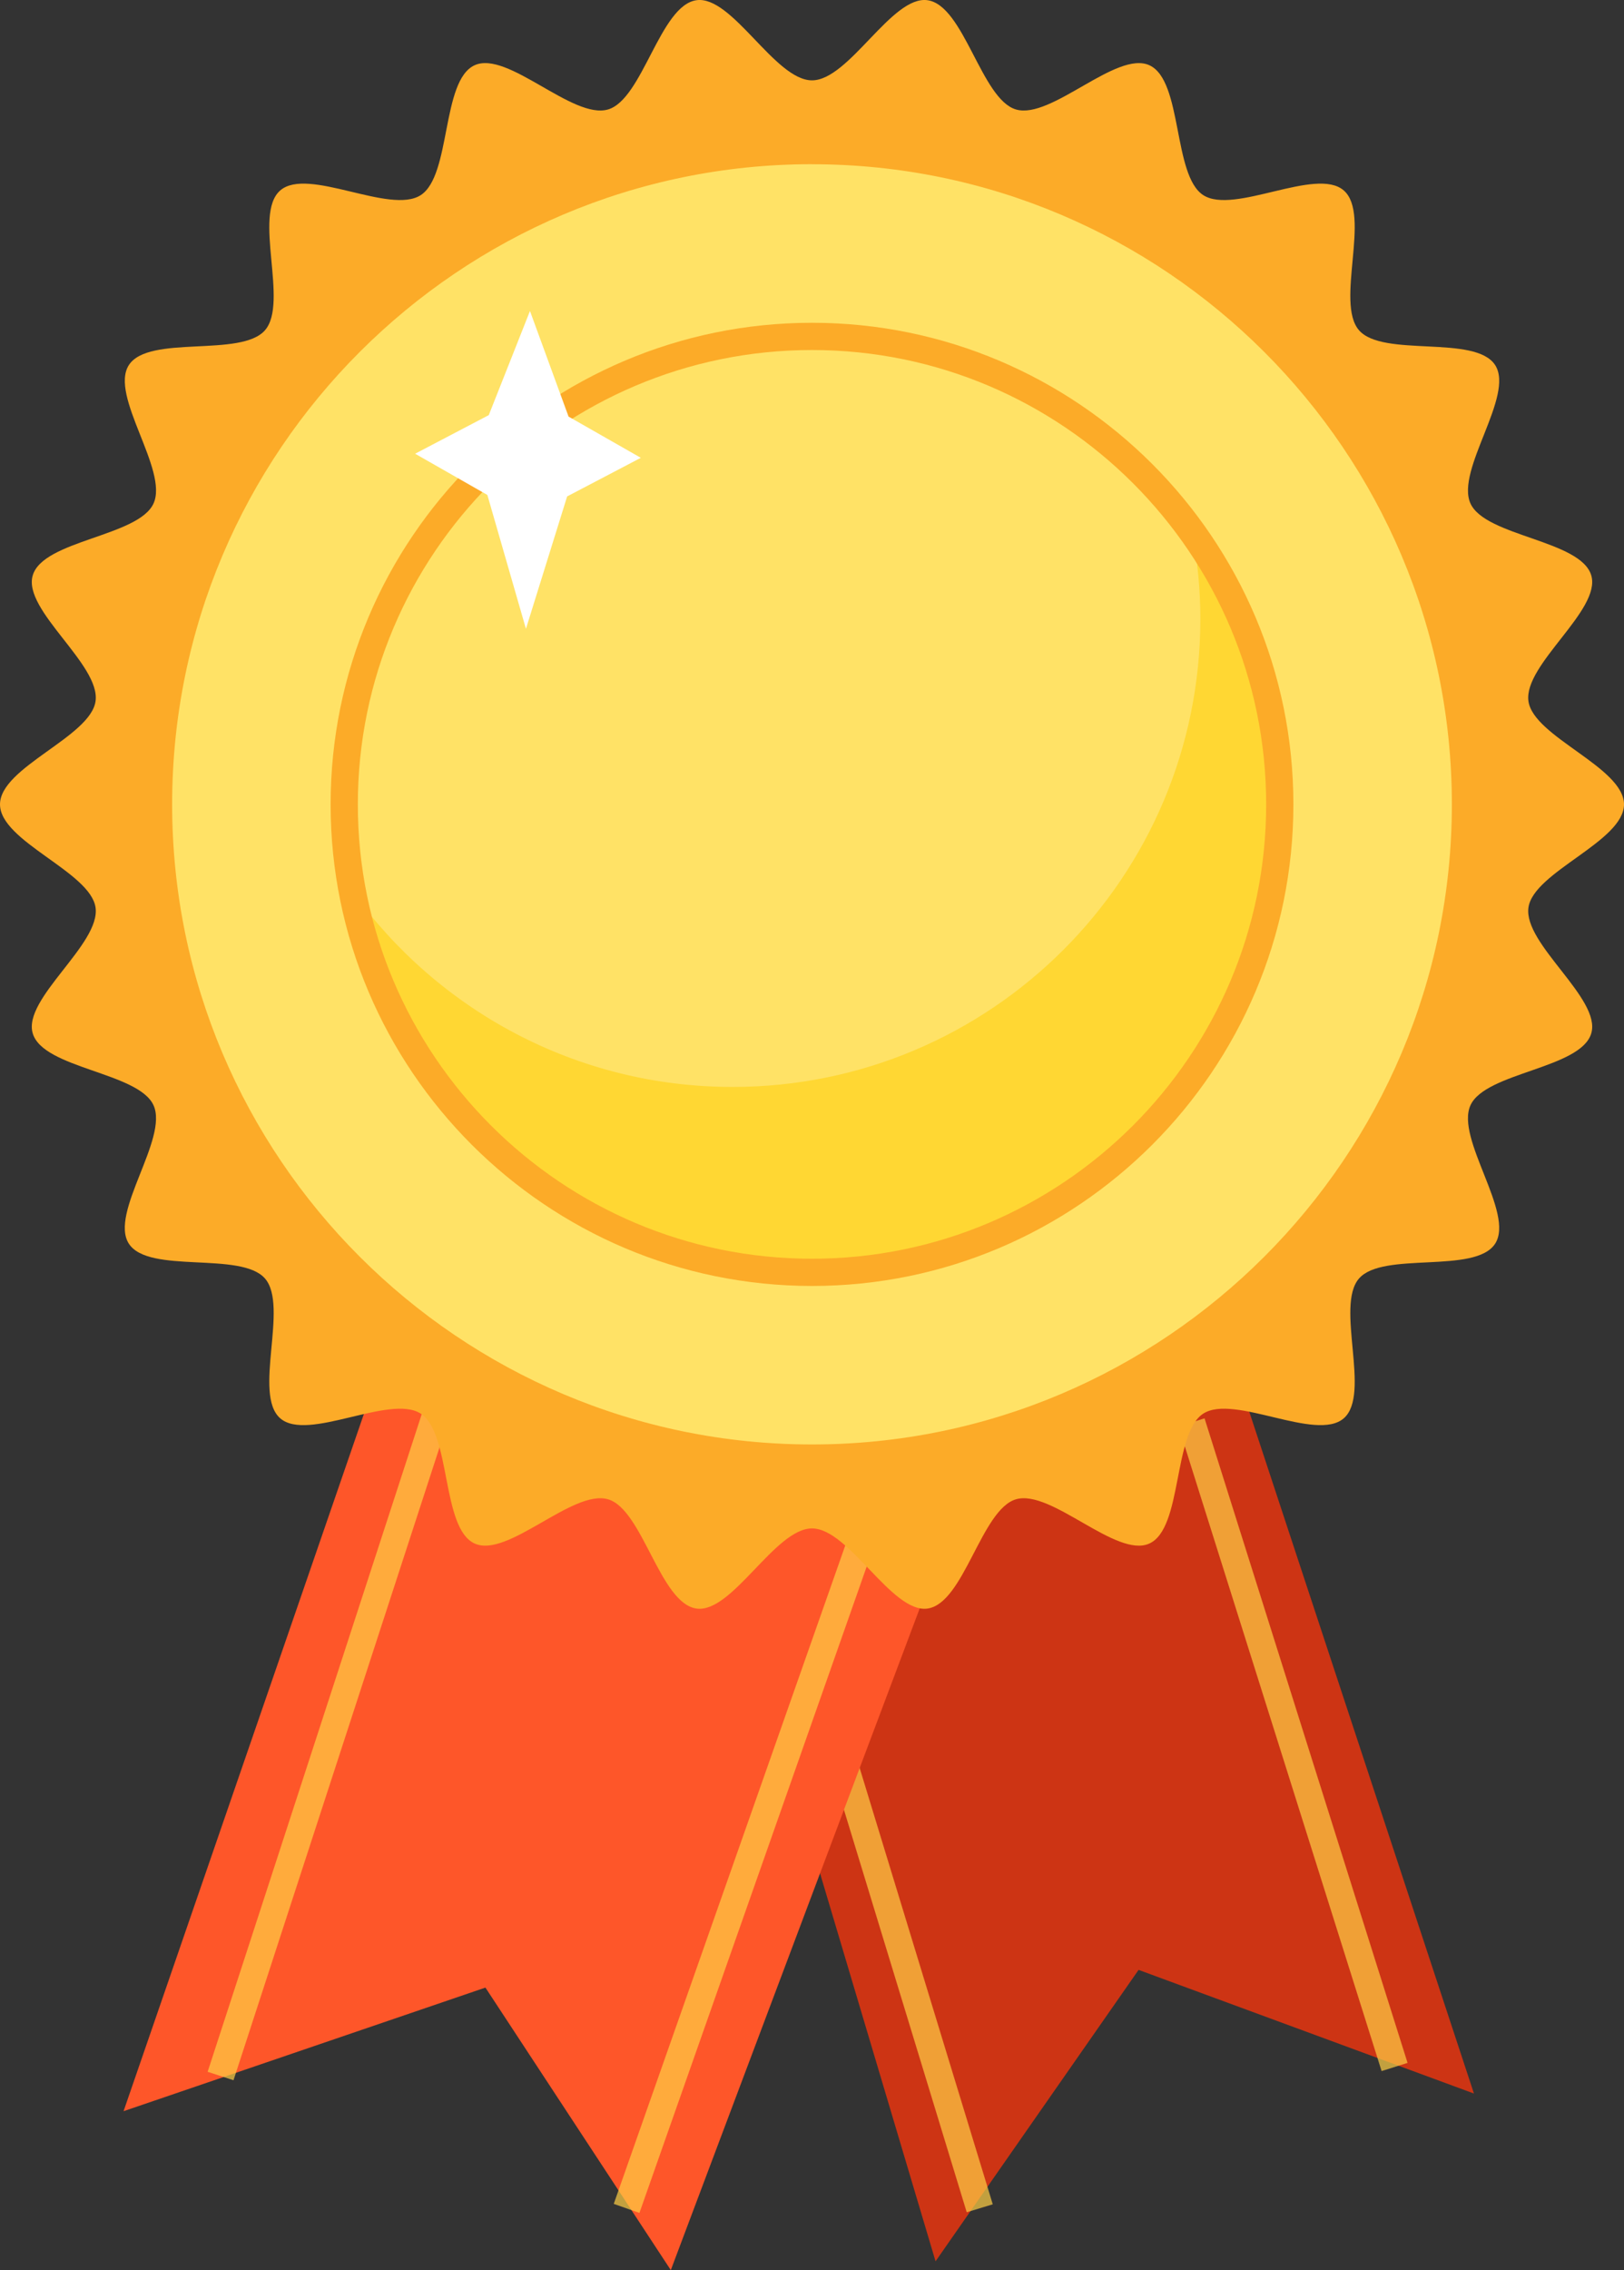 <?xml version="1.0" encoding="UTF-8"?><svg id="a" xmlns="http://www.w3.org/2000/svg" viewBox="0 0 310.2 433.43"><rect x="0" y="0" width="310.2" height="433.43" fill="#333333" stroke="none"/><defs><style>.yellow01{fill:#ffd733;}.yellow02{fill:#ffce45;}.opacity{opacity:.7;}.yellow03{fill:#ffe266;}.fff{fill:#fff;}.yellow04{fill:#fcab28;}.hhh{fill:#fe5629;}.iii{fill:#cd3414;}</style></defs><polygon class="iii" points="131.5 273.28 178.7 431.75 217.48 376.11 281.54 399.72 230.96 246.3 131.5 273.28"/><g class="opacity"><rect class="yellow02" x="168.75" y="315.86" width="5.2" height="108.13" transform="translate(-100.5 66.11) rotate(-16.97)"/></g><g class="opacity"><rect class="yellow02" x="244.38" y="268.61" width="5.2" height="129.03" transform="translate(-88.69 89.62) rotate(-17.49)"/></g><polygon class="hhh" points="74.18 256.42 23.6 403.09 92.72 379.49 128.13 433.43 187.13 276.65 74.18 256.42"/><g class="opacity"><rect class="yellow02" x="-10.49" y="321.25" width="152.47" height="5.2" transform="translate(-262.55 286.11) rotate(-71.96)"/></g><g class="opacity"><rect class="yellow02" x="65.36" y="342.32" width="162.62" height="5.2" transform="translate(-227.38 368.85) rotate(-70.62)"/></g><path class="yellow04" d="M0,153.58c0-7.09,17.28-12.87,18.25-19.69,1-6.99-13.95-17.38-12-24.02,1.98-6.75,20.18-7.42,23.07-13.73,2.92-6.38-8.47-20.58-4.71-26.43,3.79-5.88,21.44-1.39,26.01-6.66,4.58-5.28-2.37-22.11,2.91-26.69,5.27-4.57,20.95,4.69,26.83,.9,5.85-3.77,3.91-21.88,10.29-24.8,6.31-2.89,18.74,10.42,25.49,8.44,6.64-1.95,9.91-19.87,16.89-20.86,6.82-.97,14.98,15.3,22.07,15.3S170.35-.93,177.17,.04c6.99,1,10.26,18.92,16.89,20.86,6.75,1.98,19.18-11.32,25.49-8.44,6.38,2.92,4.44,21.03,10.29,24.8,5.88,3.79,21.57-5.47,26.83-.9,5.28,4.58-1.67,21.41,2.91,26.69,4.57,5.27,22.22,.78,26.01,6.66,3.77,5.85-7.62,20.05-4.71,26.43,2.89,6.31,21.09,6.98,23.07,13.73,1.95,6.64-13,17.03-12,24.02,.97,6.82,18.25,12.6,18.25,19.69s-17.28,12.87-18.25,19.69c-1,6.99,13.95,17.38,12,24.02-1.98,6.75-20.18,7.42-23.07,13.73-2.92,6.38,8.47,20.58,4.71,26.43-3.79,5.88-21.44,1.39-26.01,6.66-4.58,5.28,2.37,22.11-2.91,26.69-5.27,4.57-20.95-4.69-26.83-.9-5.85,3.77-3.91,21.88-10.29,24.8-6.31,2.89-18.74-10.42-25.49-8.44-6.64,1.95-9.91,19.87-16.89,20.86-6.82,.97-14.98-15.3-22.07-15.3s-15.25,16.27-22.07,15.3c-6.99-1-10.26-18.92-16.89-20.86-6.75-1.98-19.18,11.32-25.49,8.44-6.38-2.92-4.44-21.03-10.29-24.8-5.88-3.79-21.57,5.47-26.83,.9-5.28-4.58,1.67-21.41-2.91-26.69-4.57-5.27-22.22-.78-26.01-6.66-3.77-5.85,7.62-20.05,4.71-26.43-2.89-6.31-21.09-6.98-23.07-13.73-1.95-6.64,13-17.03,12-24.02-.97-6.82-18.25-12.6-18.25-19.69Z"/><circle class="yellow03" cx="155.1" cy="153.58" r="124.75"/><path class="yellow04" d="M155.1,280.86c-34,0-65.96-13.24-90-37.28-24.04-24.04-37.28-56-37.28-90s13.24-65.96,37.28-90c24.04-24.04,56-37.28,90-37.28s65.96,13.24,90,37.28c24.04,24.04,37.28,56,37.28,90s-13.24,65.96-37.28,90c-24.04,24.04-56,37.28-90,37.28Zm0-249.51c-67.39,0-122.22,54.83-122.22,122.22s54.83,122.22,122.22,122.22,122.22-54.83,122.22-122.22S222.49,31.36,155.1,31.36Z"/><circle class="yellow01" cx="155.1" cy="153.58" r="89.35"/><path class="yellow03" d="M229.28,118.18c0-5.69-.55-11.25-1.57-16.64-16.22-22.58-42.68-37.31-72.61-37.31-49.35,0-89.35,40-89.35,89.35,0,5.69,.55,11.25,1.57,16.64,16.22,22.58,42.68,37.31,72.61,37.31,49.35,0,89.35-40,89.35-89.35Z"/><path class="yellow04" d="M155.1,245.53c-50.7,0-91.95-41.25-91.95-91.95S104.4,61.63,155.1,61.63s91.95,41.25,91.95,91.95-41.25,91.95-91.95,91.95Zm0-178.7c-47.83,0-86.75,38.91-86.75,86.75s38.91,86.75,86.75,86.75,86.75-38.91,86.75-86.75-38.91-86.75-86.75-86.75Z"/><polygon class="fff" points="93.36 79.26 101.23 59.38 108.6 79.54 122.4 87.41 108.33 94.78 100.46 120.06 93.09 94.5 79.29 86.63 93.36 79.26"/></svg>